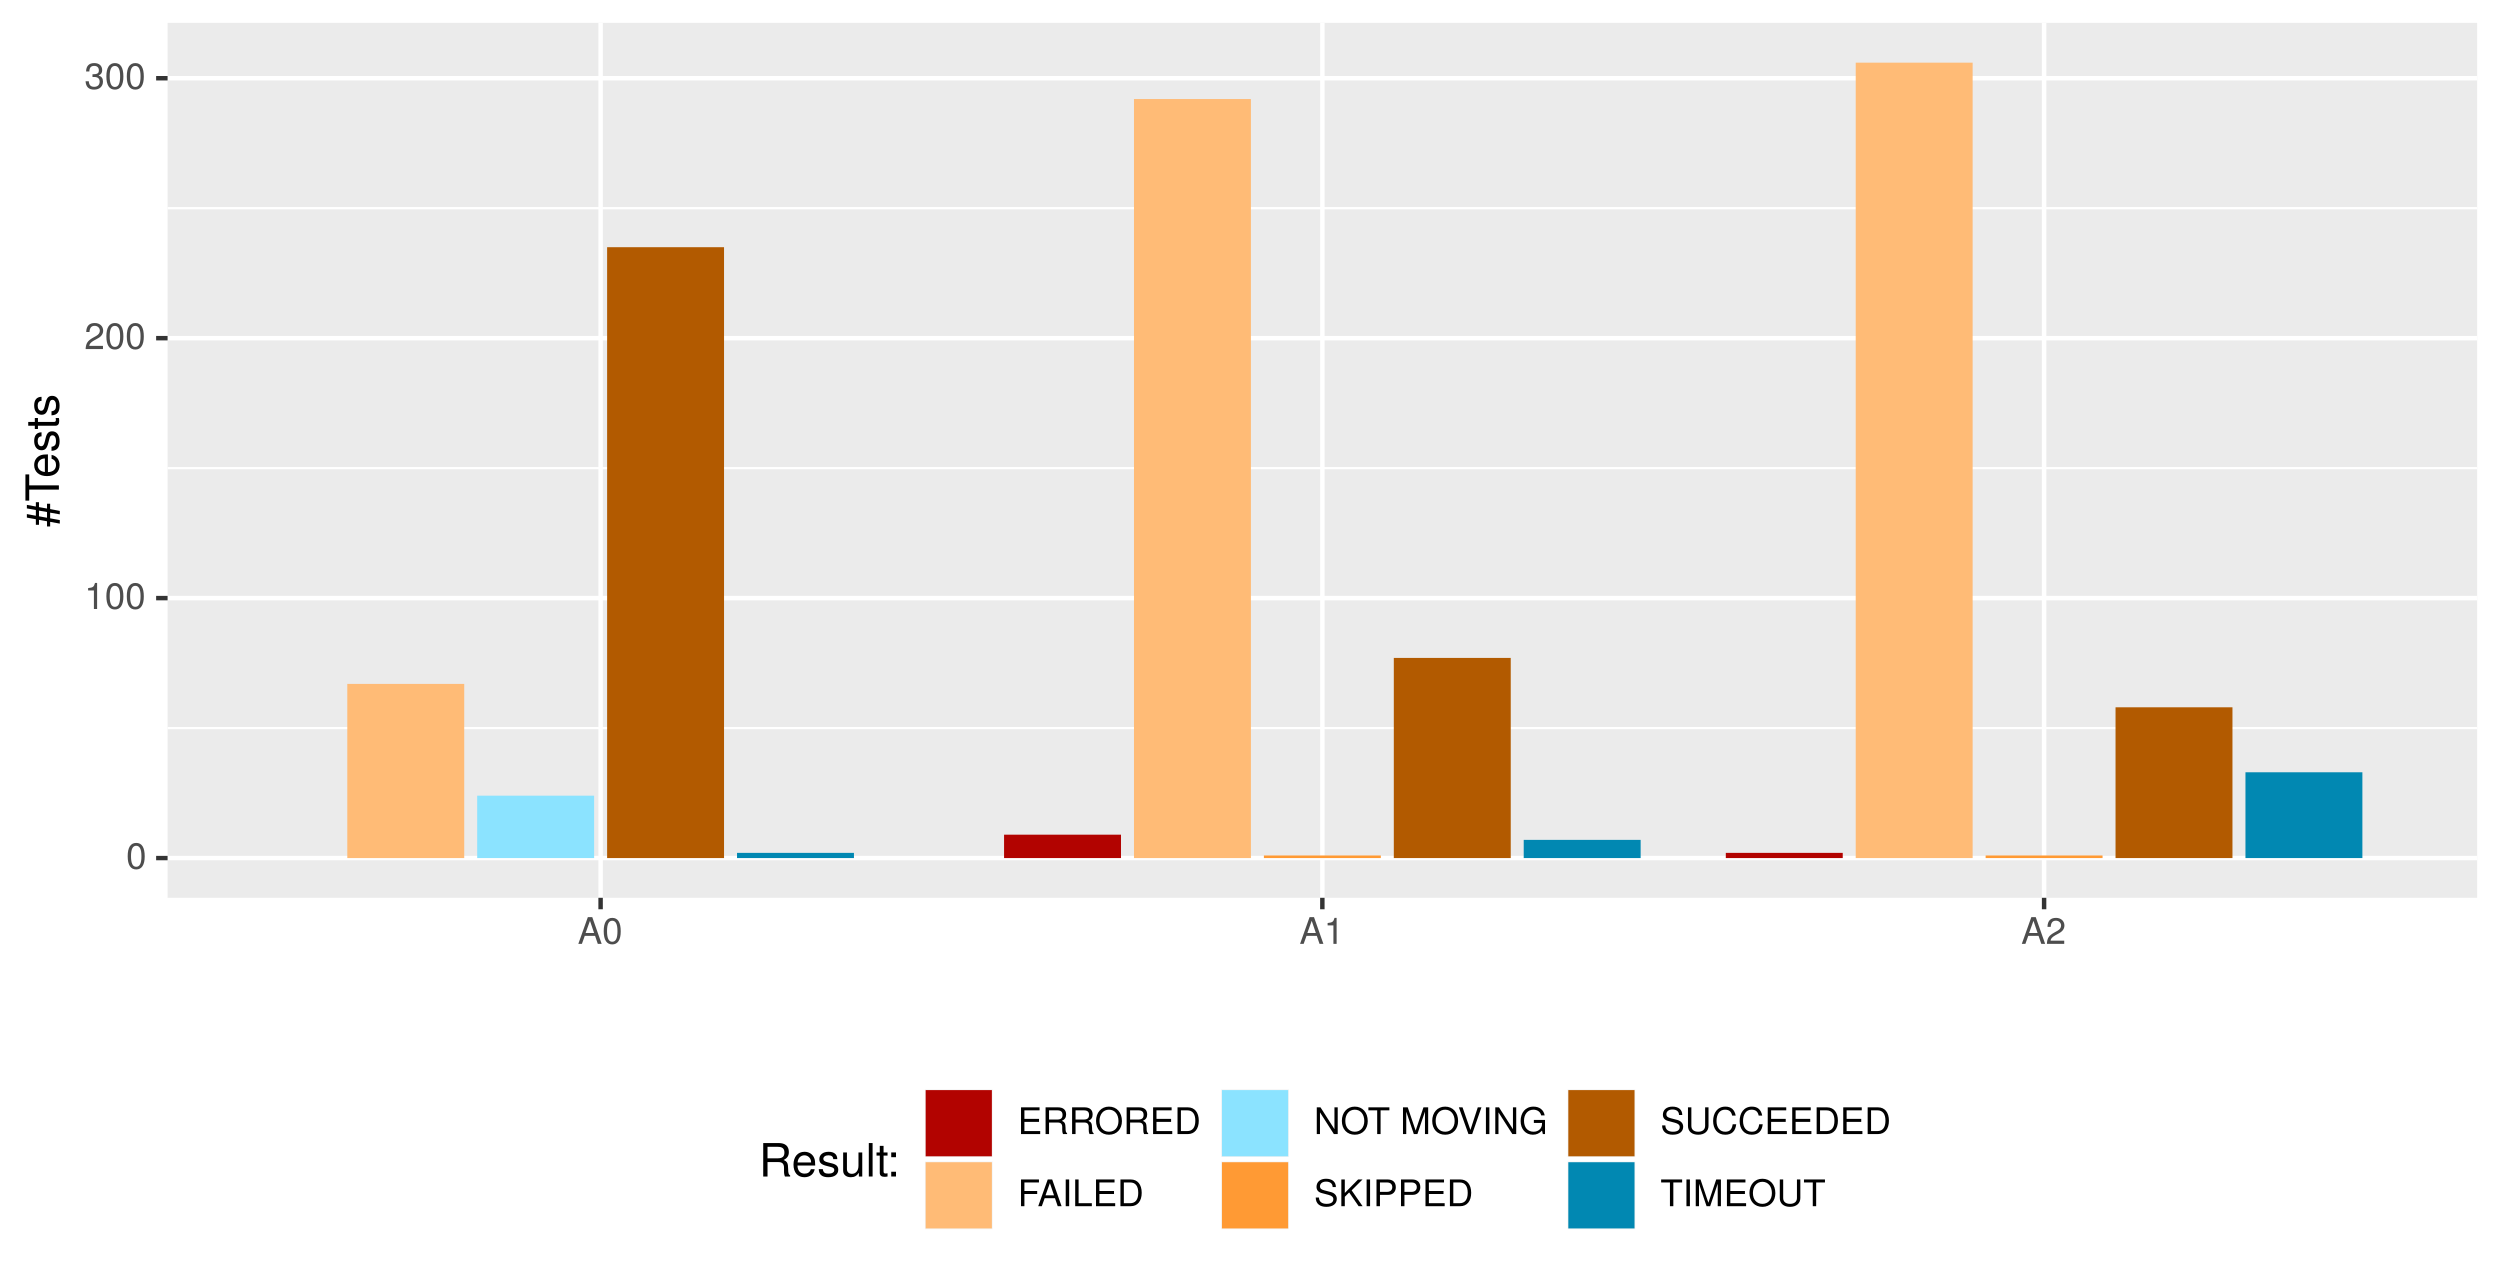<?xml version="1.0" encoding="UTF-8"?>
<svg xmlns="http://www.w3.org/2000/svg" xmlns:xlink="http://www.w3.org/1999/xlink" width="599pt" height="306pt" viewBox="0 0 599 306" version="1.1">
<defs>
<g>
<symbol overflow="visible" id="glyph0-0">
<path style="stroke:none;" d=""/>
</symbol>
<symbol overflow="visible" id="glyph0-1">
<path style="stroke:none;" d="M 4.453 -3 C 4.453 -5.156 3.781 -6.234 2.422 -6.234 C 1.078 -6.234 0.375 -5.141 0.375 -3.047 C 0.375 -0.953 1.078 0.125 2.422 0.125 C 3.734 0.125 4.453 -0.953 4.453 -3 Z M 3.672 -3.062 C 3.672 -1.297 3.266 -0.516 2.406 -0.516 C 1.578 -0.516 1.172 -1.344 1.172 -3.047 C 1.172 -4.75 1.578 -5.547 2.422 -5.547 C 3.25 -5.547 3.672 -4.734 3.672 -3.062 Z M 3.672 -3.062 "/>
</symbol>
<symbol overflow="visible" id="glyph0-2">
<path style="stroke:none;" d="M 3.047 0 L 3.047 -6.234 L 2.547 -6.234 C 2.266 -5.281 2.094 -5.141 0.891 -5 L 0.891 -4.438 L 2.281 -4.438 L 2.281 0 Z M 3.047 0 "/>
</symbol>
<symbol overflow="visible" id="glyph0-3">
<path style="stroke:none;" d="M 4.5 -4.406 C 4.5 -5.469 3.672 -6.234 2.5 -6.234 C 1.219 -6.234 0.484 -5.594 0.438 -4.078 L 1.219 -4.078 C 1.281 -5.125 1.703 -5.562 2.469 -5.562 C 3.172 -5.562 3.703 -5.062 3.703 -4.391 C 3.703 -3.891 3.406 -3.469 2.859 -3.156 L 2.047 -2.703 C 0.75 -1.969 0.375 -1.375 0.297 0 L 4.453 0 L 4.453 -0.766 L 1.172 -0.766 C 1.25 -1.281 1.531 -1.594 2.297 -2.047 L 3.172 -2.531 C 4.047 -2.984 4.5 -3.641 4.5 -4.406 Z M 4.5 -4.406 "/>
</symbol>
<symbol overflow="visible" id="glyph0-4">
<path style="stroke:none;" d="M 4.453 -1.812 C 4.453 -2.562 4.141 -3.016 3.391 -3.266 C 3.969 -3.5 4.266 -3.891 4.266 -4.516 C 4.266 -5.594 3.547 -6.234 2.359 -6.234 C 1.109 -6.234 0.438 -5.547 0.406 -4.219 L 1.188 -4.219 C 1.203 -5.141 1.578 -5.562 2.375 -5.562 C 3.062 -5.562 3.469 -5.156 3.469 -4.5 C 3.469 -3.828 3.188 -3.547 1.938 -3.547 L 1.938 -2.906 L 2.359 -2.906 C 3.219 -2.906 3.656 -2.5 3.656 -1.797 C 3.656 -1.016 3.172 -0.547 2.359 -0.547 C 1.516 -0.547 1.109 -0.969 1.062 -1.875 L 0.281 -1.875 C 0.375 -0.5 1.062 0.125 2.344 0.125 C 3.625 0.125 4.453 -0.641 4.453 -1.812 Z M 4.453 -1.812 "/>
</symbol>
<symbol overflow="visible" id="glyph0-5">
<path style="stroke:none;" d="M 5.75 0 L 3.5 -6.406 L 2.438 -6.406 L 0.156 0 L 1.016 0 L 1.703 -1.922 L 4.172 -1.922 L 4.828 0 Z M 3.938 -2.609 L 1.906 -2.609 L 2.953 -5.531 Z M 3.938 -2.609 "/>
</symbol>
<symbol overflow="visible" id="glyph0-6">
<path style="stroke:none;" d="M 5.391 0 L 5.391 -0.719 L 1.609 -0.719 L 1.609 -2.922 L 5.109 -2.922 L 5.109 -3.641 L 1.609 -3.641 L 1.609 -5.688 L 5.234 -5.688 L 5.234 -6.406 L 0.797 -6.406 L 0.797 0 Z M 5.391 0 "/>
</symbol>
<symbol overflow="visible" id="glyph0-7">
<path style="stroke:none;" d="M 5.969 0 L 5.969 -0.203 C 5.672 -0.406 5.594 -0.641 5.594 -1.5 C 5.562 -2.547 5.406 -2.875 4.719 -3.172 C 5.438 -3.516 5.734 -3.969 5.734 -4.703 C 5.734 -5.812 5.031 -6.406 3.781 -6.406 L 0.812 -6.406 L 0.812 0 L 1.641 0 L 1.641 -2.766 L 3.75 -2.766 C 4.469 -2.766 4.812 -2.406 4.797 -1.625 L 4.797 -1.047 C 4.781 -0.656 4.859 -0.266 4.984 0 Z M 4.875 -4.578 C 4.875 -3.828 4.484 -3.484 3.609 -3.484 L 1.641 -3.484 L 1.641 -5.688 L 3.609 -5.688 C 4.531 -5.688 4.875 -5.297 4.875 -4.578 Z M 4.875 -4.578 "/>
</symbol>
<symbol overflow="visible" id="glyph0-8">
<path style="stroke:none;" d="M 6.531 -3.109 C 6.531 -5.172 5.297 -6.578 3.422 -6.578 C 1.578 -6.578 0.328 -5.156 0.328 -3.156 C 0.328 -1.156 1.578 0.156 3.438 0.156 C 5.312 0.156 6.531 -1.219 6.531 -3.109 Z M 5.703 -3.125 C 5.703 -1.578 4.781 -0.562 3.438 -0.562 C 2.062 -0.562 1.156 -1.578 1.156 -3.156 C 1.156 -4.734 2.062 -5.844 3.422 -5.844 C 4.812 -5.844 5.703 -4.734 5.703 -3.125 Z M 5.703 -3.125 "/>
</symbol>
<symbol overflow="visible" id="glyph0-9">
<path style="stroke:none;" d="M 5.875 -3.203 C 5.875 -5.203 4.875 -6.406 3.25 -6.406 L 0.781 -6.406 L 0.781 0 L 3.25 0 C 4.875 0 5.875 -1.219 5.875 -3.203 Z M 5.047 -3.203 C 5.047 -1.578 4.375 -0.719 3.109 -0.719 L 1.594 -0.719 L 1.594 -5.688 L 3.109 -5.688 C 4.375 -5.688 5.047 -4.844 5.047 -3.203 Z M 5.047 -3.203 "/>
</symbol>
<symbol overflow="visible" id="glyph0-10">
<path style="stroke:none;" d="M 5.094 -5.688 L 5.094 -6.406 L 0.797 -6.406 L 0.797 0 L 1.609 0 L 1.609 -2.922 L 4.672 -2.922 L 4.672 -3.641 L 1.609 -3.641 L 1.609 -5.688 Z M 5.094 -5.688 "/>
</symbol>
<symbol overflow="visible" id="glyph0-11">
<path style="stroke:none;" d="M 1.703 0 L 1.703 -6.406 L 0.875 -6.406 L 0.875 0 Z M 1.703 0 "/>
</symbol>
<symbol overflow="visible" id="glyph0-12">
<path style="stroke:none;" d="M 4.688 0 L 4.688 -0.719 L 1.516 -0.719 L 1.516 -6.406 L 0.703 -6.406 L 0.703 0 Z M 4.688 0 "/>
</symbol>
<symbol overflow="visible" id="glyph0-13">
<path style="stroke:none;" d="M 5.688 0 L 5.688 -6.406 L 4.906 -6.406 L 4.906 -1.172 L 1.562 -6.406 L 0.672 -6.406 L 0.672 0 L 1.438 0 L 1.438 -5.203 L 4.766 0 Z M 5.688 0 "/>
</symbol>
<symbol overflow="visible" id="glyph0-14">
<path style="stroke:none;" d="M 5.219 -5.688 L 5.219 -6.406 L 0.188 -6.406 L 0.188 -5.688 L 2.297 -5.688 L 2.297 0 L 3.109 0 L 3.109 -5.688 Z M 5.219 -5.688 "/>
</symbol>
<symbol overflow="visible" id="glyph0-15">
<path style="stroke:none;" d=""/>
</symbol>
<symbol overflow="visible" id="glyph0-16">
<path style="stroke:none;" d="M 6.688 0 L 6.688 -6.406 L 5.562 -6.406 L 3.688 -0.828 L 1.797 -6.406 L 0.656 -6.406 L 0.656 0 L 1.438 0 L 1.438 -5.375 L 3.25 0 L 4.109 0 L 5.922 -5.375 L 5.922 0 Z M 6.688 0 "/>
</symbol>
<symbol overflow="visible" id="glyph0-17">
<path style="stroke:none;" d="M 5.672 -6.406 L 4.797 -6.406 L 3.031 -0.984 L 1.141 -6.406 L 0.266 -6.406 L 2.562 0 L 3.453 0 Z M 5.672 -6.406 "/>
</symbol>
<symbol overflow="visible" id="glyph0-18">
<path style="stroke:none;" d="M 6.234 0 L 6.234 -3.391 L 3.562 -3.391 L 3.562 -2.672 L 5.516 -2.672 L 5.516 -2.484 C 5.516 -1.344 4.672 -0.562 3.5 -0.562 C 2.047 -0.562 1.203 -1.625 1.203 -3.188 C 1.203 -4.766 2.109 -5.844 3.453 -5.844 C 4.438 -5.844 5.141 -5.297 5.312 -4.469 L 6.156 -4.469 C 5.922 -5.766 4.938 -6.578 3.469 -6.578 C 1.5 -6.578 0.391 -5.062 0.391 -3.141 C 0.391 -1.172 1.594 0.156 3.328 0.156 C 4.203 0.156 4.891 -0.156 5.516 -0.844 L 5.719 0 Z M 6.234 0 "/>
</symbol>
<symbol overflow="visible" id="glyph0-19">
<path style="stroke:none;" d="M 5.469 -1.766 C 5.469 -2.547 4.969 -3.125 4.094 -3.375 L 2.484 -3.797 C 1.719 -4 1.438 -4.25 1.438 -4.75 C 1.438 -5.406 2 -5.891 2.875 -5.891 C 3.891 -5.891 4.469 -5.422 4.469 -4.578 L 5.25 -4.578 C 5.25 -5.844 4.375 -6.578 2.891 -6.578 C 1.484 -6.578 0.609 -5.797 0.609 -4.641 C 0.609 -3.859 1.031 -3.359 1.875 -3.141 L 3.469 -2.719 C 4.281 -2.5 4.641 -2.188 4.641 -1.688 C 4.641 -0.969 4.109 -0.562 3.016 -0.562 C 1.797 -0.562 1.203 -1.172 1.203 -2.078 L 0.422 -2.078 C 0.422 -0.578 1.438 0.156 2.953 0.156 C 4.578 0.156 5.469 -0.609 5.469 -1.766 Z M 5.469 -1.766 "/>
</symbol>
<symbol overflow="visible" id="glyph0-20">
<path style="stroke:none;" d="M 5.781 0 L 3.156 -3.797 L 5.766 -6.406 L 4.703 -6.406 L 1.516 -3.172 L 1.516 -6.406 L 0.688 -6.406 L 0.688 0 L 1.516 0 L 1.516 -2.25 L 2.562 -3.297 L 4.828 0 Z M 5.781 0 "/>
</symbol>
<symbol overflow="visible" id="glyph0-21">
<path style="stroke:none;" d="M 5.422 -4.531 C 5.422 -5.734 4.719 -6.406 3.453 -6.406 L 0.797 -6.406 L 0.797 0 L 1.625 0 L 1.625 -2.719 L 3.641 -2.719 C 4.688 -2.719 5.422 -3.469 5.422 -4.531 Z M 4.578 -4.562 C 4.578 -3.859 4.109 -3.438 3.328 -3.438 L 1.625 -3.438 L 1.625 -5.688 L 3.328 -5.688 C 4.109 -5.688 4.578 -5.266 4.578 -4.562 Z M 4.578 -4.562 "/>
</symbol>
<symbol overflow="visible" id="glyph0-22">
<path style="stroke:none;" d="M 5.672 -1.953 L 5.672 -6.406 L 4.859 -6.406 L 4.859 -1.953 C 4.859 -1.094 4.234 -0.562 3.203 -0.562 C 2.25 -0.562 1.562 -1.016 1.562 -1.953 L 1.562 -6.406 L 0.75 -6.406 L 0.75 -1.953 C 0.75 -0.656 1.688 0.156 3.203 0.156 C 4.703 0.156 5.672 -0.672 5.672 -1.953 Z M 5.672 -1.953 "/>
</symbol>
<symbol overflow="visible" id="glyph0-23">
<path style="stroke:none;" d="M 5.953 -2.344 L 5.109 -2.344 C 4.922 -1.125 4.406 -0.562 3.328 -0.562 C 2.047 -0.562 1.234 -1.547 1.234 -3.141 C 1.234 -4.781 2.016 -5.844 3.25 -5.844 C 4.25 -5.844 4.781 -5.406 4.984 -4.422 L 5.828 -4.422 C 5.562 -5.828 4.766 -6.578 3.359 -6.578 C 1.406 -6.578 0.422 -5 0.422 -3.125 C 0.422 -1.266 1.438 0.156 3.312 0.156 C 4.875 0.156 5.766 -0.672 5.953 -2.344 Z M 5.953 -2.344 "/>
</symbol>
<symbol overflow="visible" id="glyph1-0">
<path style="stroke:none;" d=""/>
</symbol>
<symbol overflow="visible" id="glyph1-1">
<path style="stroke:none;" d="M -4.766 -5.969 L -5.516 -5.969 L -5.516 -4.938 L -7.672 -5.328 L -7.672 -4.484 L -5.516 -4.109 L -5.516 -2.734 L -7.672 -3.125 L -7.672 -2.281 L -5.516 -1.891 L -5.516 -0.562 L -4.766 -0.562 L -4.766 -1.75 L -2.844 -1.406 L -2.844 -0.156 L -2.094 -0.156 L -2.094 -1.266 L 0.219 -0.844 L 0.219 -1.688 L -2.094 -2.109 L -2.094 -3.469 L 0.219 -3.062 L 0.219 -3.891 L -2.094 -4.328 L -2.094 -5.609 L -2.844 -5.609 L -2.844 -4.453 L -4.766 -4.797 Z M -4.766 -3.953 L -2.844 -3.625 L -2.844 -2.25 L -4.766 -2.594 Z M -4.766 -3.953 "/>
</symbol>
<symbol overflow="visible" id="glyph1-2">
<path style="stroke:none;" d="M -7.109 -6.516 L -8.016 -6.516 L -8.016 -0.234 L -7.109 -0.234 L -7.109 -2.875 L 0 -2.875 L 0 -3.891 L -7.109 -3.891 Z M -7.109 -6.516 "/>
</symbol>
<symbol overflow="visible" id="glyph1-3">
<path style="stroke:none;" d="M -2.625 -5.641 C -3.453 -5.641 -3.984 -5.578 -4.406 -5.406 C -5.359 -5.031 -5.922 -4.156 -5.922 -3.078 C -5.922 -1.469 -4.734 -0.438 -2.844 -0.438 C -0.953 -0.438 0.172 -1.438 0.172 -3.062 C 0.172 -4.375 -0.578 -5.297 -1.75 -5.516 L -1.75 -4.594 C -0.984 -4.344 -0.688 -3.828 -0.688 -3.094 C -0.688 -2.141 -1.297 -1.422 -2.625 -1.391 Z M -3.438 -4.656 C -3.438 -4.656 -3.391 -4.656 -3.359 -4.656 L -3.359 -1.422 C -4.391 -1.5 -5.078 -2.141 -5.078 -3.062 C -5.078 -3.969 -4.328 -4.656 -3.438 -4.656 Z M -3.438 -4.656 "/>
</symbol>
<symbol overflow="visible" id="glyph1-4">
<path style="stroke:none;" d="M -1.609 -5.047 C -2.469 -5.047 -2.906 -4.562 -3.172 -3.422 L -3.391 -2.547 C -3.562 -1.797 -3.812 -1.469 -4.219 -1.469 C -4.734 -1.469 -5.078 -1.953 -5.078 -2.688 C -5.078 -3.438 -4.766 -3.828 -4.156 -3.844 L -4.156 -4.812 C -5.297 -4.812 -5.922 -4.062 -5.922 -2.734 C -5.922 -1.391 -5.234 -0.516 -4.172 -0.516 C -3.266 -0.516 -2.844 -0.984 -2.516 -2.344 L -2.297 -3.203 C -2.141 -3.844 -1.953 -4.094 -1.547 -4.094 C -1 -4.094 -0.688 -3.547 -0.688 -2.75 C -0.688 -1.922 -0.875 -1.469 -1.766 -1.344 L -1.766 -0.375 C -0.422 -0.422 0.172 -1.172 0.172 -2.672 C 0.172 -4.125 -0.5 -5.047 -1.609 -5.047 Z M -1.609 -5.047 "/>
</symbol>
<symbol overflow="visible" id="glyph1-5">
<path style="stroke:none;" d="M 0 -2.797 L -0.766 -2.797 C -0.734 -2.672 -0.719 -2.531 -0.719 -2.359 C -0.719 -1.953 -0.844 -1.844 -1.25 -1.844 L -5.016 -1.844 L -5.016 -2.797 L -5.766 -2.797 L -5.766 -1.844 L -7.344 -1.844 L -7.344 -0.938 L -5.766 -0.938 L -5.766 -0.156 L -5.016 -0.156 L -5.016 -0.938 L -0.844 -0.938 C -0.25 -0.938 0.078 -1.328 0.078 -2.047 C 0.078 -2.266 0.062 -2.484 0 -2.797 Z M 0 -2.797 "/>
</symbol>
<symbol overflow="visible" id="glyph2-0">
<path style="stroke:none;" d=""/>
</symbol>
<symbol overflow="visible" id="glyph2-1">
<path style="stroke:none;" d="M 7.469 0 L 7.469 -0.25 C 7.078 -0.516 7 -0.797 6.984 -1.875 C 6.969 -3.188 6.766 -3.594 5.891 -3.953 C 6.797 -4.406 7.156 -4.969 7.156 -5.875 C 7.156 -7.266 6.297 -8.016 4.719 -8.016 L 1.016 -8.016 L 1.016 0 L 2.047 0 L 2.047 -3.453 L 4.688 -3.453 C 5.594 -3.453 6.016 -3.016 6 -2.031 L 6 -1.312 C 5.984 -0.812 6.078 -0.328 6.219 0 Z M 6.094 -5.734 C 6.094 -4.781 5.609 -4.359 4.516 -4.359 L 2.047 -4.359 L 2.047 -7.109 L 4.516 -7.109 C 5.672 -7.109 6.094 -6.641 6.094 -5.734 Z M 6.094 -5.734 "/>
</symbol>
<symbol overflow="visible" id="glyph2-2">
<path style="stroke:none;" d="M 5.641 -2.625 C 5.641 -3.453 5.578 -3.984 5.406 -4.406 C 5.031 -5.359 4.156 -5.922 3.078 -5.922 C 1.469 -5.922 0.438 -4.734 0.438 -2.844 C 0.438 -0.953 1.438 0.172 3.062 0.172 C 4.375 0.172 5.297 -0.578 5.516 -1.75 L 4.594 -1.75 C 4.344 -0.984 3.828 -0.688 3.094 -0.688 C 2.141 -0.688 1.422 -1.297 1.391 -2.625 Z M 4.656 -3.438 C 4.656 -3.438 4.656 -3.391 4.656 -3.359 L 1.422 -3.359 C 1.5 -4.391 2.141 -5.078 3.062 -5.078 C 3.969 -5.078 4.656 -4.328 4.656 -3.438 Z M 4.656 -3.438 "/>
</symbol>
<symbol overflow="visible" id="glyph2-3">
<path style="stroke:none;" d="M 5.047 -1.609 C 5.047 -2.469 4.562 -2.906 3.422 -3.172 L 2.547 -3.391 C 1.797 -3.562 1.469 -3.812 1.469 -4.219 C 1.469 -4.734 1.953 -5.078 2.688 -5.078 C 3.438 -5.078 3.828 -4.766 3.844 -4.156 L 4.812 -4.156 C 4.812 -5.297 4.062 -5.922 2.734 -5.922 C 1.391 -5.922 0.516 -5.234 0.516 -4.172 C 0.516 -3.266 0.984 -2.844 2.344 -2.516 L 3.203 -2.297 C 3.844 -2.141 4.094 -1.953 4.094 -1.547 C 4.094 -1 3.547 -0.688 2.75 -0.688 C 1.922 -0.688 1.469 -0.875 1.344 -1.766 L 0.375 -1.766 C 0.422 -0.422 1.172 0.172 2.672 0.172 C 4.125 0.172 5.047 -0.5 5.047 -1.609 Z M 5.047 -1.609 "/>
</symbol>
<symbol overflow="visible" id="glyph2-4">
<path style="stroke:none;" d="M 5.297 0 L 5.297 -5.766 L 4.391 -5.766 L 4.391 -2.578 C 4.391 -1.406 3.766 -0.641 2.812 -0.641 C 2.094 -0.641 1.625 -1.078 1.625 -1.766 L 1.625 -5.766 L 0.719 -5.766 L 0.719 -1.406 C 0.719 -0.453 1.438 0.172 2.547 0.172 C 3.406 0.172 3.938 -0.125 4.484 -0.891 L 4.484 0 Z M 5.297 0 "/>
</symbol>
<symbol overflow="visible" id="glyph2-5">
<path style="stroke:none;" d="M 1.656 0 L 1.656 -8.016 L 0.75 -8.016 L 0.75 0 Z M 1.656 0 "/>
</symbol>
<symbol overflow="visible" id="glyph2-6">
<path style="stroke:none;" d="M 2.797 0 L 2.797 -0.766 C 2.672 -0.734 2.531 -0.719 2.359 -0.719 C 1.953 -0.719 1.844 -0.844 1.844 -1.25 L 1.844 -5.016 L 2.797 -5.016 L 2.797 -5.766 L 1.844 -5.766 L 1.844 -7.344 L 0.938 -7.344 L 0.938 -5.766 L 0.156 -5.766 L 0.156 -5.016 L 0.938 -5.016 L 0.938 -0.844 C 0.938 -0.25 1.328 0.078 2.047 0.078 C 2.266 0.078 2.484 0.062 2.797 0 Z M 2.797 0 "/>
</symbol>
<symbol overflow="visible" id="glyph2-7">
<path style="stroke:none;" d="M 2.094 0 L 2.094 -1.141 L 0.953 -1.141 L 0.953 0 Z M 2.094 -4.625 L 2.094 -5.766 L 0.953 -5.766 L 0.953 -4.625 Z M 2.094 -4.625 "/>
</symbol>
</g>
<clipPath id="clip1">
  <path d="M 40.152 5.48 L 594 5.48 L 594 216 L 40.152 216 Z M 40.152 5.48 "/>
</clipPath>
<clipPath id="clip2">
  <path d="M 40.152 174 L 594 174 L 594 175 L 40.152 175 Z M 40.152 174 "/>
</clipPath>
<clipPath id="clip3">
  <path d="M 40.152 111 L 594 111 L 594 113 L 40.152 113 Z M 40.152 111 "/>
</clipPath>
<clipPath id="clip4">
  <path d="M 40.152 49 L 594 49 L 594 51 L 40.152 51 Z M 40.152 49 "/>
</clipPath>
<clipPath id="clip5">
  <path d="M 40.152 205 L 594.523 205 L 594.523 207 L 40.152 207 Z M 40.152 205 "/>
</clipPath>
<clipPath id="clip6">
  <path d="M 40.152 142 L 594.523 142 L 594.523 144 L 40.152 144 Z M 40.152 142 "/>
</clipPath>
<clipPath id="clip7">
  <path d="M 40.152 80 L 594.523 80 L 594.523 82 L 40.152 82 Z M 40.152 80 "/>
</clipPath>
<clipPath id="clip8">
  <path d="M 40.152 18 L 594.523 18 L 594.523 20 L 40.152 20 Z M 40.152 18 "/>
</clipPath>
<clipPath id="clip9">
  <path d="M 143 5.48 L 145 5.48 L 145 216 L 143 216 Z M 143 5.48 "/>
</clipPath>
<clipPath id="clip10">
  <path d="M 316 5.48 L 318 5.48 L 318 216 L 316 216 Z M 316 5.48 "/>
</clipPath>
<clipPath id="clip11">
  <path d="M 489 5.48 L 491 5.48 L 491 216 L 489 216 Z M 489 5.48 "/>
</clipPath>
</defs>
<g id="surface444">
<rect x="0" y="0" width="599" height="306" style="fill:rgb(100%,100%,100%);fill-opacity:1;stroke:none;"/>
<rect x="0" y="0" width="599" height="306" style="fill:rgb(100%,100%,100%);fill-opacity:1;stroke:none;"/>
<path style="fill:none;stroke-width:1.067;stroke-linecap:round;stroke-linejoin:round;stroke:rgb(100%,100%,100%);stroke-opacity:1;stroke-miterlimit:10;" d="M 0 306 L 599 306 L 599 0 L 0 0 Z M 0 306 "/>
<g clip-path="url(#clip1)" clip-rule="nonzero">
<path style=" stroke:none;fill-rule:nonzero;fill:rgb(92.157%,92.157%,92.157%);fill-opacity:1;" d="M 40.152 215.121 L 593.523 215.121 L 593.523 5.48 L 40.152 5.48 Z M 40.152 215.121 "/>
</g>
<g clip-path="url(#clip2)" clip-rule="nonzero">
<path style="fill:none;stroke-width:0.533;stroke-linecap:butt;stroke-linejoin:round;stroke:rgb(100%,100%,100%);stroke-opacity:1;stroke-miterlimit:10;" d="M 40.152 174.453 L 593.52 174.453 "/>
</g>
<g clip-path="url(#clip3)" clip-rule="nonzero">
<path style="fill:none;stroke-width:0.533;stroke-linecap:butt;stroke-linejoin:round;stroke:rgb(100%,100%,100%);stroke-opacity:1;stroke-miterlimit:10;" d="M 40.152 112.168 L 593.52 112.168 "/>
</g>
<g clip-path="url(#clip4)" clip-rule="nonzero">
<path style="fill:none;stroke-width:0.533;stroke-linecap:butt;stroke-linejoin:round;stroke:rgb(100%,100%,100%);stroke-opacity:1;stroke-miterlimit:10;" d="M 40.152 49.887 L 593.52 49.887 "/>
</g>
<g clip-path="url(#clip5)" clip-rule="nonzero">
<path style="fill:none;stroke-width:1.067;stroke-linecap:butt;stroke-linejoin:round;stroke:rgb(100%,100%,100%);stroke-opacity:1;stroke-miterlimit:10;" d="M 40.152 205.594 L 593.52 205.594 "/>
</g>
<g clip-path="url(#clip6)" clip-rule="nonzero">
<path style="fill:none;stroke-width:1.067;stroke-linecap:butt;stroke-linejoin:round;stroke:rgb(100%,100%,100%);stroke-opacity:1;stroke-miterlimit:10;" d="M 40.152 143.309 L 593.52 143.309 "/>
</g>
<g clip-path="url(#clip7)" clip-rule="nonzero">
<path style="fill:none;stroke-width:1.067;stroke-linecap:butt;stroke-linejoin:round;stroke:rgb(100%,100%,100%);stroke-opacity:1;stroke-miterlimit:10;" d="M 40.152 81.027 L 593.52 81.027 "/>
</g>
<g clip-path="url(#clip8)" clip-rule="nonzero">
<path style="fill:none;stroke-width:1.067;stroke-linecap:butt;stroke-linejoin:round;stroke:rgb(100%,100%,100%);stroke-opacity:1;stroke-miterlimit:10;" d="M 40.152 18.746 L 593.52 18.746 "/>
</g>
<g clip-path="url(#clip9)" clip-rule="nonzero">
<path style="fill:none;stroke-width:1.067;stroke-linecap:butt;stroke-linejoin:round;stroke:rgb(100%,100%,100%);stroke-opacity:1;stroke-miterlimit:10;" d="M 143.906 215.121 L 143.906 5.48 "/>
</g>
<g clip-path="url(#clip10)" clip-rule="nonzero">
<path style="fill:none;stroke-width:1.067;stroke-linecap:butt;stroke-linejoin:round;stroke:rgb(100%,100%,100%);stroke-opacity:1;stroke-miterlimit:10;" d="M 316.836 215.121 L 316.836 5.48 "/>
</g>
<g clip-path="url(#clip11)" clip-rule="nonzero">
<path style="fill:none;stroke-width:1.067;stroke-linecap:butt;stroke-linejoin:round;stroke:rgb(100%,100%,100%);stroke-opacity:1;stroke-miterlimit:10;" d="M 489.766 215.121 L 489.766 5.48 "/>
</g>
<path style=" stroke:none;fill-rule:nonzero;fill:rgb(100%,73.333%,46.275%);fill-opacity:1;" d="M 83.211 205.594 L 111.227 205.594 L 111.227 163.863 L 83.211 163.863 Z M 83.211 205.594 "/>
<path style=" stroke:none;fill-rule:nonzero;fill:rgb(54.51%,89.02%,100%);fill-opacity:1;" d="M 114.336 205.594 L 142.352 205.594 L 142.352 190.645 L 114.336 190.645 Z M 114.336 205.594 "/>
<path style=" stroke:none;fill-rule:nonzero;fill:rgb(69.804%,35.294%,0%);fill-opacity:1;" d="M 145.465 205.594 L 173.48 205.594 L 173.48 59.23 L 145.465 59.23 Z M 145.465 205.594 "/>
<path style=" stroke:none;fill-rule:nonzero;fill:rgb(0.392%,53.333%,69.804%);fill-opacity:1;" d="M 176.59 205.594 L 204.605 205.594 L 204.605 204.348 L 176.59 204.348 Z M 176.59 205.594 "/>
<path style=" stroke:none;fill-rule:nonzero;fill:rgb(69.804%,1.176%,0%);fill-opacity:1;" d="M 240.574 205.594 L 268.59 205.594 L 268.59 199.988 L 240.574 199.988 Z M 240.574 205.594 "/>
<path style=" stroke:none;fill-rule:nonzero;fill:rgb(100%,73.333%,46.275%);fill-opacity:1;" d="M 271.703 205.594 L 299.719 205.594 L 299.719 23.73 L 271.703 23.73 Z M 271.703 205.594 "/>
<path style=" stroke:none;fill-rule:nonzero;fill:rgb(100%,60.392%,20.392%);fill-opacity:1;" d="M 302.828 205.594 L 330.844 205.594 L 330.844 204.973 L 302.828 204.973 Z M 302.828 205.594 "/>
<path style=" stroke:none;fill-rule:nonzero;fill:rgb(69.804%,35.294%,0%);fill-opacity:1;" d="M 333.957 205.594 L 361.973 205.594 L 361.973 157.637 L 333.957 157.637 Z M 333.957 205.594 "/>
<path style=" stroke:none;fill-rule:nonzero;fill:rgb(0.392%,53.333%,69.804%);fill-opacity:1;" d="M 365.082 205.594 L 393.098 205.594 L 393.098 201.234 L 365.082 201.234 Z M 365.082 205.594 "/>
<path style=" stroke:none;fill-rule:nonzero;fill:rgb(69.804%,1.176%,0%);fill-opacity:1;" d="M 413.504 205.594 L 441.52 205.594 L 441.52 204.348 L 413.504 204.348 Z M 413.504 205.594 "/>
<path style=" stroke:none;fill-rule:nonzero;fill:rgb(100%,73.333%,46.275%);fill-opacity:1;" d="M 444.629 205.594 L 472.645 205.594 L 472.645 15.012 L 444.629 15.012 Z M 444.629 205.594 "/>
<path style=" stroke:none;fill-rule:nonzero;fill:rgb(100%,60.392%,20.392%);fill-opacity:1;" d="M 475.758 205.594 L 503.773 205.594 L 503.773 204.973 L 475.758 204.973 Z M 475.758 205.594 "/>
<path style=" stroke:none;fill-rule:nonzero;fill:rgb(69.804%,35.294%,0%);fill-opacity:1;" d="M 506.883 205.594 L 534.898 205.594 L 534.898 169.469 L 506.883 169.469 Z M 506.883 205.594 "/>
<path style=" stroke:none;fill-rule:nonzero;fill:rgb(0.392%,53.333%,69.804%);fill-opacity:1;" d="M 538.012 205.594 L 566.027 205.594 L 566.027 185.039 L 538.012 185.039 Z M 538.012 205.594 "/>
<g style="fill:rgb(30.196%,30.196%,30.196%);fill-opacity:1;">
  <use xlink:href="#glyph0-1" x="30.219" y="208.196"/>
</g>
<g style="fill:rgb(30.196%,30.196%,30.196%);fill-opacity:1;">
  <use xlink:href="#glyph0-2" x="20.219" y="145.911"/>
  <use xlink:href="#glyph0-1" x="25.111" y="145.911"/>
  <use xlink:href="#glyph0-1" x="30.004" y="145.911"/>
</g>
<g style="fill:rgb(30.196%,30.196%,30.196%);fill-opacity:1;">
  <use xlink:href="#glyph0-3" x="20.219" y="83.63"/>
  <use xlink:href="#glyph0-1" x="25.111" y="83.63"/>
  <use xlink:href="#glyph0-1" x="30.004" y="83.63"/>
</g>
<g style="fill:rgb(30.196%,30.196%,30.196%);fill-opacity:1;">
  <use xlink:href="#glyph0-4" x="20.219" y="21.349"/>
  <use xlink:href="#glyph0-1" x="25.111" y="21.349"/>
  <use xlink:href="#glyph0-1" x="30.004" y="21.349"/>
</g>
<path style="fill:none;stroke-width:1.067;stroke-linecap:butt;stroke-linejoin:round;stroke:rgb(20%,20%,20%);stroke-opacity:1;stroke-miterlimit:10;" d="M 37.41 205.594 L 40.152 205.594 "/>
<path style="fill:none;stroke-width:1.067;stroke-linecap:butt;stroke-linejoin:round;stroke:rgb(20%,20%,20%);stroke-opacity:1;stroke-miterlimit:10;" d="M 37.41 143.309 L 40.152 143.309 "/>
<path style="fill:none;stroke-width:1.067;stroke-linecap:butt;stroke-linejoin:round;stroke:rgb(20%,20%,20%);stroke-opacity:1;stroke-miterlimit:10;" d="M 37.41 81.027 L 40.152 81.027 "/>
<path style="fill:none;stroke-width:1.067;stroke-linecap:butt;stroke-linejoin:round;stroke:rgb(20%,20%,20%);stroke-opacity:1;stroke-miterlimit:10;" d="M 37.41 18.746 L 40.152 18.746 "/>
<path style="fill:none;stroke-width:1.067;stroke-linecap:butt;stroke-linejoin:round;stroke:rgb(20%,20%,20%);stroke-opacity:1;stroke-miterlimit:10;" d="M 143.906 217.859 L 143.906 215.121 "/>
<path style="fill:none;stroke-width:1.067;stroke-linecap:butt;stroke-linejoin:round;stroke:rgb(20%,20%,20%);stroke-opacity:1;stroke-miterlimit:10;" d="M 316.836 217.859 L 316.836 215.121 "/>
<path style="fill:none;stroke-width:1.067;stroke-linecap:butt;stroke-linejoin:round;stroke:rgb(20%,20%,20%);stroke-opacity:1;stroke-miterlimit:10;" d="M 489.766 217.859 L 489.766 215.121 "/>
<g style="fill:rgb(30.196%,30.196%,30.196%);fill-opacity:1;">
  <use xlink:href="#glyph0-5" x="138.406" y="226.157"/>
  <use xlink:href="#glyph0-1" x="144.275" y="226.157"/>
</g>
<g style="fill:rgb(30.196%,30.196%,30.196%);fill-opacity:1;">
  <use xlink:href="#glyph0-5" x="311.336" y="226.157"/>
  <use xlink:href="#glyph0-2" x="317.205" y="226.157"/>
</g>
<g style="fill:rgb(30.196%,30.196%,30.196%);fill-opacity:1;">
  <use xlink:href="#glyph0-5" x="484.266" y="226.157"/>
  <use xlink:href="#glyph0-3" x="490.135" y="226.157"/>
</g>
<g style="fill:rgb(0%,0%,0%);fill-opacity:1;">
  <use xlink:href="#glyph1-1" x="14.108" y="126.301"/>
  <use xlink:href="#glyph1-2" x="14.108" y="120.185"/>
  <use xlink:href="#glyph1-3" x="14.108" y="114.509"/>
  <use xlink:href="#glyph1-4" x="14.108" y="108.393"/>
  <use xlink:href="#glyph1-5" x="14.108" y="102.947"/>
  <use xlink:href="#glyph1-4" x="14.108" y="99.89"/>
</g>
<path style=" stroke:none;fill-rule:nonzero;fill:rgb(100%,100%,100%);fill-opacity:1;" d="M 176.371 300.52 L 457.297 300.52 L 457.297 255 L 176.371 255 Z M 176.371 300.52 "/>
<g style="fill:rgb(0%,0%,0%);fill-opacity:1;">
  <use xlink:href="#glyph2-1" x="181.852" y="281.89"/>
  <use xlink:href="#glyph2-2" x="189.684" y="281.89"/>
  <use xlink:href="#glyph2-3" x="195.8" y="281.89"/>
  <use xlink:href="#glyph2-4" x="201.3" y="281.89"/>
  <use xlink:href="#glyph2-5" x="207.416" y="281.89"/>
  <use xlink:href="#glyph2-6" x="209.858" y="281.89"/>
  <use xlink:href="#glyph2-7" x="212.586" y="281.89"/>
</g>
<path style="fill-rule:nonzero;fill:rgb(94.902%,94.902%,94.902%);fill-opacity:1;stroke-width:1.067;stroke-linecap:round;stroke-linejoin:round;stroke:rgb(100%,100%,100%);stroke-opacity:1;stroke-miterlimit:10;" d="M 221.082 277.762 L 238.363 277.762 L 238.363 260.48 L 221.082 260.48 Z M 221.082 277.762 "/>
<path style=" stroke:none;fill-rule:nonzero;fill:rgb(69.804%,1.176%,0%);fill-opacity:1;" d="M 221.789 277.051 L 237.652 277.051 L 237.652 261.188 L 221.789 261.188 Z M 221.789 277.051 "/>
<path style="fill-rule:nonzero;fill:rgb(94.902%,94.902%,94.902%);fill-opacity:1;stroke-width:1.067;stroke-linecap:round;stroke-linejoin:round;stroke:rgb(100%,100%,100%);stroke-opacity:1;stroke-miterlimit:10;" d="M 221.082 295.043 L 238.363 295.043 L 238.363 277.762 L 221.082 277.762 Z M 221.082 295.043 "/>
<path style=" stroke:none;fill-rule:nonzero;fill:rgb(100%,73.333%,46.275%);fill-opacity:1;" d="M 221.789 294.332 L 237.652 294.332 L 237.652 278.469 L 221.789 278.469 Z M 221.789 294.332 "/>
<path style="fill-rule:nonzero;fill:rgb(94.902%,94.902%,94.902%);fill-opacity:1;stroke-width:1.067;stroke-linecap:round;stroke-linejoin:round;stroke:rgb(100%,100%,100%);stroke-opacity:1;stroke-miterlimit:10;" d="M 292.07 277.762 L 309.352 277.762 L 309.352 260.48 L 292.07 260.48 Z M 292.07 277.762 "/>
<path style=" stroke:none;fill-rule:nonzero;fill:rgb(54.51%,89.02%,100%);fill-opacity:1;" d="M 292.777 277.051 L 308.641 277.051 L 308.641 261.188 L 292.777 261.188 Z M 292.777 277.051 "/>
<path style="fill-rule:nonzero;fill:rgb(94.902%,94.902%,94.902%);fill-opacity:1;stroke-width:1.067;stroke-linecap:round;stroke-linejoin:round;stroke:rgb(100%,100%,100%);stroke-opacity:1;stroke-miterlimit:10;" d="M 292.07 295.043 L 309.352 295.043 L 309.352 277.762 L 292.07 277.762 Z M 292.07 295.043 "/>
<path style=" stroke:none;fill-rule:nonzero;fill:rgb(100%,60.392%,20.392%);fill-opacity:1;" d="M 292.777 294.332 L 308.641 294.332 L 308.641 278.469 L 292.777 278.469 Z M 292.777 294.332 "/>
<path style="fill-rule:nonzero;fill:rgb(94.902%,94.902%,94.902%);fill-opacity:1;stroke-width:1.067;stroke-linecap:round;stroke-linejoin:round;stroke:rgb(100%,100%,100%);stroke-opacity:1;stroke-miterlimit:10;" d="M 375.059 277.762 L 392.34 277.762 L 392.34 260.48 L 375.059 260.48 Z M 375.059 277.762 "/>
<path style=" stroke:none;fill-rule:nonzero;fill:rgb(69.804%,35.294%,0%);fill-opacity:1;" d="M 375.77 277.051 L 391.633 277.051 L 391.633 261.188 L 375.77 261.188 Z M 375.77 277.051 "/>
<path style="fill-rule:nonzero;fill:rgb(94.902%,94.902%,94.902%);fill-opacity:1;stroke-width:1.067;stroke-linecap:round;stroke-linejoin:round;stroke:rgb(100%,100%,100%);stroke-opacity:1;stroke-miterlimit:10;" d="M 375.059 295.043 L 392.34 295.043 L 392.34 277.762 L 375.059 277.762 Z M 375.059 295.043 "/>
<path style=" stroke:none;fill-rule:nonzero;fill:rgb(0.392%,53.333%,69.804%);fill-opacity:1;" d="M 375.77 294.332 L 391.633 294.332 L 391.633 278.469 L 375.77 278.469 Z M 375.77 294.332 "/>
<g style="fill:rgb(0%,0%,0%);fill-opacity:1;">
  <use xlink:href="#glyph0-6" x="243.84" y="271.724"/>
  <use xlink:href="#glyph0-7" x="249.709" y="271.724"/>
  <use xlink:href="#glyph0-7" x="256.062" y="271.724"/>
  <use xlink:href="#glyph0-8" x="262.284" y="271.724"/>
  <use xlink:href="#glyph0-7" x="269.131" y="271.724"/>
  <use xlink:href="#glyph0-6" x="275.484" y="271.724"/>
  <use xlink:href="#glyph0-9" x="281.354" y="271.724"/>
</g>
<g style="fill:rgb(0%,0%,0%);fill-opacity:1;">
  <use xlink:href="#glyph0-10" x="243.84" y="289.005"/>
  <use xlink:href="#glyph0-5" x="248.601" y="289.005"/>
  <use xlink:href="#glyph0-11" x="254.47" y="289.005"/>
  <use xlink:href="#glyph0-12" x="256.916" y="289.005"/>
  <use xlink:href="#glyph0-6" x="261.809" y="289.005"/>
  <use xlink:href="#glyph0-9" x="267.678" y="289.005"/>
</g>
<g style="fill:rgb(0%,0%,0%);fill-opacity:1;">
  <use xlink:href="#glyph0-13" x="314.828" y="271.724"/>
  <use xlink:href="#glyph0-8" x="321.182" y="271.724"/>
  <use xlink:href="#glyph0-14" x="327.677" y="271.724"/>
  <use xlink:href="#glyph0-15" x="333.054" y="271.724"/>
  <use xlink:href="#glyph0-16" x="335.5" y="271.724"/>
  <use xlink:href="#glyph0-8" x="342.83" y="271.724"/>
  <use xlink:href="#glyph0-17" x="349.281" y="271.724"/>
  <use xlink:href="#glyph0-11" x="355.15" y="271.724"/>
  <use xlink:href="#glyph0-13" x="357.597" y="271.724"/>
  <use xlink:href="#glyph0-18" x="363.95" y="271.724"/>
</g>
<g style="fill:rgb(0%,0%,0%);fill-opacity:1;">
  <use xlink:href="#glyph0-19" x="314.828" y="289.005"/>
  <use xlink:href="#glyph0-20" x="320.697" y="289.005"/>
  <use xlink:href="#glyph0-11" x="326.566" y="289.005"/>
  <use xlink:href="#glyph0-21" x="329.013" y="289.005"/>
  <use xlink:href="#glyph0-21" x="334.882" y="289.005"/>
  <use xlink:href="#glyph0-6" x="340.751" y="289.005"/>
  <use xlink:href="#glyph0-9" x="346.62" y="289.005"/>
</g>
<g style="fill:rgb(0%,0%,0%);fill-opacity:1;">
  <use xlink:href="#glyph0-19" x="397.82" y="271.724"/>
  <use xlink:href="#glyph0-22" x="403.689" y="271.724"/>
  <use xlink:href="#glyph0-23" x="410.043" y="271.724"/>
  <use xlink:href="#glyph0-23" x="416.396" y="271.724"/>
  <use xlink:href="#glyph0-6" x="422.75" y="271.724"/>
  <use xlink:href="#glyph0-6" x="428.619" y="271.724"/>
  <use xlink:href="#glyph0-9" x="434.488" y="271.724"/>
  <use xlink:href="#glyph0-6" x="440.842" y="271.724"/>
  <use xlink:href="#glyph0-9" x="446.711" y="271.724"/>
</g>
<g style="fill:rgb(0%,0%,0%);fill-opacity:1;">
  <use xlink:href="#glyph0-14" x="397.82" y="289.005"/>
  <use xlink:href="#glyph0-11" x="403.197" y="289.005"/>
  <use xlink:href="#glyph0-16" x="405.644" y="289.005"/>
  <use xlink:href="#glyph0-6" x="412.974" y="289.005"/>
  <use xlink:href="#glyph0-8" x="418.843" y="289.005"/>
  <use xlink:href="#glyph0-22" x="425.689" y="289.005"/>
  <use xlink:href="#glyph0-14" x="432.043" y="289.005"/>
</g>
</g>
</svg>
